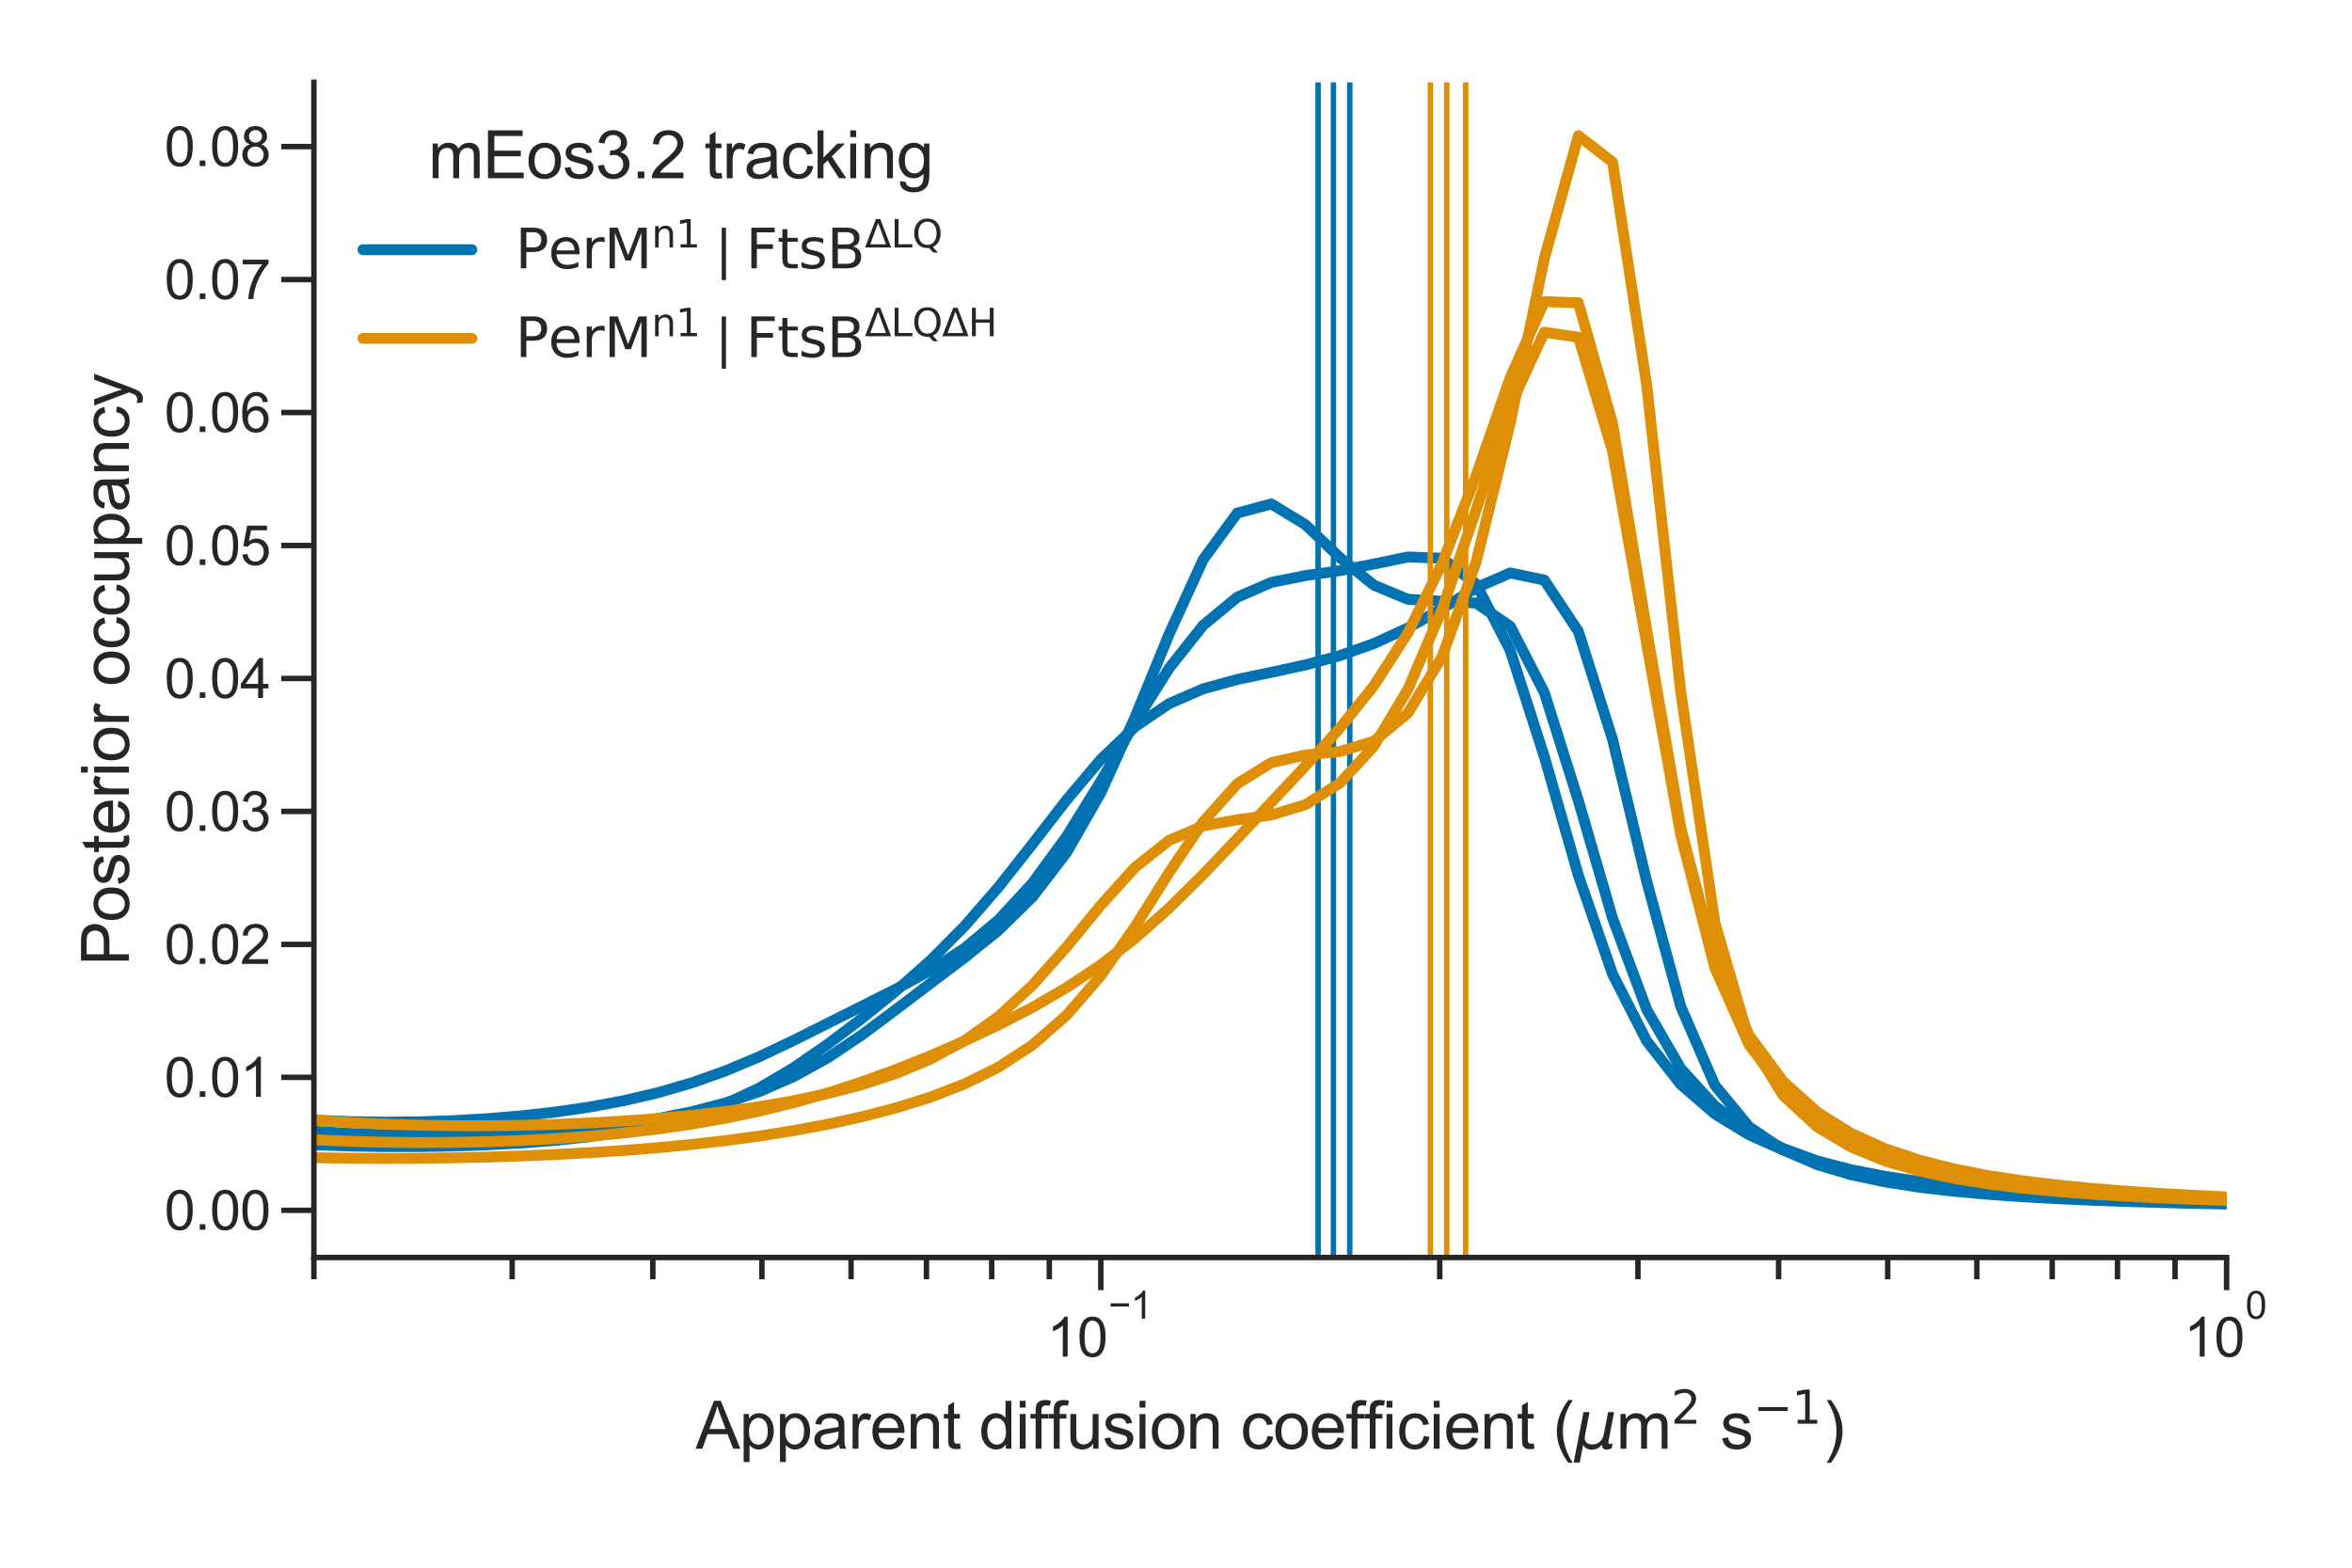 <?xml version="1.0" encoding="utf-8" standalone="no"?>
<!DOCTYPE svg PUBLIC "-//W3C//DTD SVG 1.1//EN"
  "http://www.w3.org/Graphics/SVG/1.1/DTD/svg11.dtd">
<svg xmlns:xlink="http://www.w3.org/1999/xlink" width="216pt" height="144pt" viewBox="0 0 216 144" xmlns="http://www.w3.org/2000/svg" version="1.1">
 <defs>
  <style type="text/css">*{stroke-linejoin: round; stroke-linecap: butt}</style>
 </defs>
 <g id="figure_1">
  <g id="patch_1">
   <path d="M 0 144 
L 216 144 
L 216 0 
L 0 0 
z
" style="fill: #ffffff"/>
  </g>
  <g id="axes_1">
   <g id="patch_2">
    <path d="M 28.83 115.507 
L 204.483 115.507 
L 204.483 7.56 
L 28.83 7.56 
z
" style="fill: #ffffff"/>
   </g>
   <g id="matplotlib.axis_1">
    <g id="xtick_1">
     <g id="line2d_1">
      <defs>
       <path id="m6237122777" d="M 0 0 
L 0 3 
" style="stroke: #262626; stroke-width: 0.5"/>
      </defs>
      <g>
       <use xlink:href="#m6237122777" x="101.095" y="115.507" style="fill: #262626; stroke: #262626; stroke-width: 0.5"/>
      </g>
     </g>
     <g id="text_1">
      <!-- $\mathdefault{10^{-1}}$ -->
      <g style="fill: #262626" transform="translate(96.145 124.664) scale(0.05 -0.05)">
       <defs>
        <path id="ArialMT-31" d="M 2384 0 
L 1822 0 
L 1822 3584 
Q 1619 3391 1289 3197 
Q 959 3003 697 2906 
L 697 3450 
Q 1169 3672 1522 3987 
Q 1875 4303 2022 4600 
L 2384 4600 
L 2384 0 
z
" transform="scale(0.016)"/>
        <path id="ArialMT-30" d="M 266 2259 
Q 266 3072 433 3567 
Q 600 4063 929 4331 
Q 1259 4600 1759 4600 
Q 2128 4600 2406 4451 
Q 2684 4303 2865 4023 
Q 3047 3744 3150 3342 
Q 3253 2941 3253 2259 
Q 3253 1453 3087 958 
Q 2922 463 2592 192 
Q 2263 -78 1759 -78 
Q 1097 -78 719 397 
Q 266 969 266 2259 
z
M 844 2259 
Q 844 1131 1108 757 
Q 1372 384 1759 384 
Q 2147 384 2411 759 
Q 2675 1134 2675 2259 
Q 2675 3391 2411 3762 
Q 2147 4134 1753 4134 
Q 1366 4134 1134 3806 
Q 844 3388 844 2259 
z
" transform="scale(0.016)"/>
        <path id="ArialMT-2212" d="M 3381 1997 
L 356 1997 
L 356 2522 
L 3381 2522 
L 3381 1997 
z
" transform="scale(0.016)"/>
       </defs>
       <use xlink:href="#ArialMT-31" transform="translate(0 0.994)"/>
       <use xlink:href="#ArialMT-30" transform="translate(55.615 0.994)"/>
       <use xlink:href="#ArialMT-2212" transform="translate(112.973 70.688) scale(0.7)"/>
       <use xlink:href="#ArialMT-31" transform="translate(153.852 70.688) scale(0.7)"/>
      </g>
     </g>
    </g>
    <g id="xtick_2">
     <g id="line2d_2">
      <g>
       <use xlink:href="#m6237122777" x="204.483" y="115.507" style="fill: #262626; stroke: #262626; stroke-width: 0.5"/>
      </g>
     </g>
     <g id="text_2">
      <!-- $\mathdefault{10^{0}}$ -->
      <g style="fill: #262626" transform="translate(200.558 124.664) scale(0.05 -0.05)">
       <use xlink:href="#ArialMT-31" transform="translate(0 0.994)"/>
       <use xlink:href="#ArialMT-30" transform="translate(55.615 0.994)"/>
       <use xlink:href="#ArialMT-30" transform="translate(112.973 70.688) scale(0.7)"/>
      </g>
     </g>
    </g>
    <g id="xtick_3">
     <g id="line2d_3">
      <defs>
       <path id="mb6b0757656" d="M 0 0 
L 0 2 
" style="stroke: #262626; stroke-width: 0.5"/>
      </defs>
      <g>
       <use xlink:href="#mb6b0757656" x="28.83" y="115.507" style="fill: #262626; stroke: #262626; stroke-width: 0.5"/>
      </g>
     </g>
    </g>
    <g id="xtick_4">
     <g id="line2d_4">
      <g>
       <use xlink:href="#mb6b0757656" x="47.036" y="115.507" style="fill: #262626; stroke: #262626; stroke-width: 0.5"/>
      </g>
     </g>
    </g>
    <g id="xtick_5">
     <g id="line2d_5">
      <g>
       <use xlink:href="#mb6b0757656" x="59.953" y="115.507" style="fill: #262626; stroke: #262626; stroke-width: 0.5"/>
      </g>
     </g>
    </g>
    <g id="xtick_6">
     <g id="line2d_6">
      <g>
       <use xlink:href="#mb6b0757656" x="69.972" y="115.507" style="fill: #262626; stroke: #262626; stroke-width: 0.5"/>
      </g>
     </g>
    </g>
    <g id="xtick_7">
     <g id="line2d_7">
      <g>
       <use xlink:href="#mb6b0757656" x="78.159" y="115.507" style="fill: #262626; stroke: #262626; stroke-width: 0.5"/>
      </g>
     </g>
    </g>
    <g id="xtick_8">
     <g id="line2d_8">
      <g>
       <use xlink:href="#mb6b0757656" x="85.08" y="115.507" style="fill: #262626; stroke: #262626; stroke-width: 0.5"/>
      </g>
     </g>
    </g>
    <g id="xtick_9">
     <g id="line2d_9">
      <g>
       <use xlink:href="#mb6b0757656" x="91.076" y="115.507" style="fill: #262626; stroke: #262626; stroke-width: 0.5"/>
      </g>
     </g>
    </g>
    <g id="xtick_10">
     <g id="line2d_10">
      <g>
       <use xlink:href="#mb6b0757656" x="96.364" y="115.507" style="fill: #262626; stroke: #262626; stroke-width: 0.5"/>
      </g>
     </g>
    </g>
    <g id="xtick_11">
     <g id="line2d_11">
      <g>
       <use xlink:href="#mb6b0757656" x="132.218" y="115.507" style="fill: #262626; stroke: #262626; stroke-width: 0.5"/>
      </g>
     </g>
    </g>
    <g id="xtick_12">
     <g id="line2d_12">
      <g>
       <use xlink:href="#mb6b0757656" x="150.424" y="115.507" style="fill: #262626; stroke: #262626; stroke-width: 0.5"/>
      </g>
     </g>
    </g>
    <g id="xtick_13">
     <g id="line2d_13">
      <g>
       <use xlink:href="#mb6b0757656" x="163.341" y="115.507" style="fill: #262626; stroke: #262626; stroke-width: 0.5"/>
      </g>
     </g>
    </g>
    <g id="xtick_14">
     <g id="line2d_14">
      <g>
       <use xlink:href="#mb6b0757656" x="173.36" y="115.507" style="fill: #262626; stroke: #262626; stroke-width: 0.5"/>
      </g>
     </g>
    </g>
    <g id="xtick_15">
     <g id="line2d_15">
      <g>
       <use xlink:href="#mb6b0757656" x="181.547" y="115.507" style="fill: #262626; stroke: #262626; stroke-width: 0.5"/>
      </g>
     </g>
    </g>
    <g id="xtick_16">
     <g id="line2d_16">
      <g>
       <use xlink:href="#mb6b0757656" x="188.468" y="115.507" style="fill: #262626; stroke: #262626; stroke-width: 0.5"/>
      </g>
     </g>
    </g>
    <g id="xtick_17">
     <g id="line2d_17">
      <g>
       <use xlink:href="#mb6b0757656" x="194.464" y="115.507" style="fill: #262626; stroke: #262626; stroke-width: 0.5"/>
      </g>
     </g>
    </g>
    <g id="xtick_18">
     <g id="line2d_18">
      <g>
       <use xlink:href="#mb6b0757656" x="199.752" y="115.507" style="fill: #262626; stroke: #262626; stroke-width: 0.5"/>
      </g>
     </g>
    </g>
    <g id="text_3">
     <!-- Apparent diffusion coefficient ($\mu$m$^{2}$ s$^{-1}$) -->
     <g style="fill: #262626" transform="translate(63.887 133.117) scale(0.06 -0.06)">
      <defs>
       <path id="ArialMT-41" d="M -9 0 
L 1750 4581 
L 2403 4581 
L 4278 0 
L 3588 0 
L 3053 1388 
L 1138 1388 
L 634 0 
L -9 0 
z
M 1313 1881 
L 2866 1881 
L 2388 3150 
Q 2169 3728 2063 4100 
Q 1975 3659 1816 3225 
L 1313 1881 
z
" transform="scale(0.016)"/>
       <path id="ArialMT-70" d="M 422 -1272 
L 422 3319 
L 934 3319 
L 934 2888 
Q 1116 3141 1344 3267 
Q 1572 3394 1897 3394 
Q 2322 3394 2647 3175 
Q 2972 2956 3137 2557 
Q 3303 2159 3303 1684 
Q 3303 1175 3120 767 
Q 2938 359 2589 142 
Q 2241 -75 1856 -75 
Q 1575 -75 1351 44 
Q 1128 163 984 344 
L 984 -1272 
L 422 -1272 
z
M 931 1641 
Q 931 1000 1190 694 
Q 1450 388 1819 388 
Q 2194 388 2461 705 
Q 2728 1022 2728 1688 
Q 2728 2322 2467 2637 
Q 2206 2953 1844 2953 
Q 1484 2953 1207 2617 
Q 931 2281 931 1641 
z
" transform="scale(0.016)"/>
       <path id="ArialMT-61" d="M 2588 409 
Q 2275 144 1986 34 
Q 1697 -75 1366 -75 
Q 819 -75 525 192 
Q 231 459 231 875 
Q 231 1119 342 1320 
Q 453 1522 633 1644 
Q 813 1766 1038 1828 
Q 1203 1872 1538 1913 
Q 2219 1994 2541 2106 
Q 2544 2222 2544 2253 
Q 2544 2597 2384 2738 
Q 2169 2928 1744 2928 
Q 1347 2928 1158 2789 
Q 969 2650 878 2297 
L 328 2372 
Q 403 2725 575 2942 
Q 747 3159 1072 3276 
Q 1397 3394 1825 3394 
Q 2250 3394 2515 3294 
Q 2781 3194 2906 3042 
Q 3031 2891 3081 2659 
Q 3109 2516 3109 2141 
L 3109 1391 
Q 3109 606 3145 398 
Q 3181 191 3288 0 
L 2700 0 
Q 2613 175 2588 409 
z
M 2541 1666 
Q 2234 1541 1622 1453 
Q 1275 1403 1131 1340 
Q 988 1278 909 1158 
Q 831 1038 831 891 
Q 831 666 1001 516 
Q 1172 366 1500 366 
Q 1825 366 2078 508 
Q 2331 650 2450 897 
Q 2541 1088 2541 1459 
L 2541 1666 
z
" transform="scale(0.016)"/>
       <path id="ArialMT-72" d="M 416 0 
L 416 3319 
L 922 3319 
L 922 2816 
Q 1116 3169 1280 3281 
Q 1444 3394 1641 3394 
Q 1925 3394 2219 3213 
L 2025 2691 
Q 1819 2813 1613 2813 
Q 1428 2813 1281 2702 
Q 1134 2591 1072 2394 
Q 978 2094 978 1738 
L 978 0 
L 416 0 
z
" transform="scale(0.016)"/>
       <path id="ArialMT-65" d="M 2694 1069 
L 3275 997 
Q 3138 488 2766 206 
Q 2394 -75 1816 -75 
Q 1088 -75 661 373 
Q 234 822 234 1631 
Q 234 2469 665 2931 
Q 1097 3394 1784 3394 
Q 2450 3394 2872 2941 
Q 3294 2488 3294 1666 
Q 3294 1616 3291 1516 
L 816 1516 
Q 847 969 1125 678 
Q 1403 388 1819 388 
Q 2128 388 2347 550 
Q 2566 713 2694 1069 
z
M 847 1978 
L 2700 1978 
Q 2663 2397 2488 2606 
Q 2219 2931 1791 2931 
Q 1403 2931 1139 2672 
Q 875 2413 847 1978 
z
" transform="scale(0.016)"/>
       <path id="ArialMT-6e" d="M 422 0 
L 422 3319 
L 928 3319 
L 928 2847 
Q 1294 3394 1984 3394 
Q 2284 3394 2536 3286 
Q 2788 3178 2913 3003 
Q 3038 2828 3088 2588 
Q 3119 2431 3119 2041 
L 3119 0 
L 2556 0 
L 2556 2019 
Q 2556 2363 2490 2533 
Q 2425 2703 2258 2804 
Q 2091 2906 1866 2906 
Q 1506 2906 1245 2678 
Q 984 2450 984 1813 
L 984 0 
L 422 0 
z
" transform="scale(0.016)"/>
       <path id="ArialMT-74" d="M 1650 503 
L 1731 6 
Q 1494 -44 1306 -44 
Q 1000 -44 831 53 
Q 663 150 594 308 
Q 525 466 525 972 
L 525 2881 
L 113 2881 
L 113 3319 
L 525 3319 
L 525 4141 
L 1084 4478 
L 1084 3319 
L 1650 3319 
L 1650 2881 
L 1084 2881 
L 1084 941 
Q 1084 700 1114 631 
Q 1144 563 1211 522 
Q 1278 481 1403 481 
Q 1497 481 1650 503 
z
" transform="scale(0.016)"/>
       <path id="ArialMT-20" transform="scale(0.016)"/>
       <path id="ArialMT-64" d="M 2575 0 
L 2575 419 
Q 2259 -75 1647 -75 
Q 1250 -75 917 144 
Q 584 363 401 755 
Q 219 1147 219 1656 
Q 219 2153 384 2558 
Q 550 2963 881 3178 
Q 1213 3394 1622 3394 
Q 1922 3394 2156 3267 
Q 2391 3141 2538 2938 
L 2538 4581 
L 3097 4581 
L 3097 0 
L 2575 0 
z
M 797 1656 
Q 797 1019 1065 703 
Q 1334 388 1700 388 
Q 2069 388 2326 689 
Q 2584 991 2584 1609 
Q 2584 2291 2321 2609 
Q 2059 2928 1675 2928 
Q 1300 2928 1048 2622 
Q 797 2316 797 1656 
z
" transform="scale(0.016)"/>
       <path id="ArialMT-69" d="M 425 3934 
L 425 4581 
L 988 4581 
L 988 3934 
L 425 3934 
z
M 425 0 
L 425 3319 
L 988 3319 
L 988 0 
L 425 0 
z
" transform="scale(0.016)"/>
       <path id="ArialMT-66" d="M 556 0 
L 556 2881 
L 59 2881 
L 59 3319 
L 556 3319 
L 556 3672 
Q 556 4006 616 4169 
Q 697 4388 901 4523 
Q 1106 4659 1475 4659 
Q 1713 4659 2000 4603 
L 1916 4113 
Q 1741 4144 1584 4144 
Q 1328 4144 1222 4034 
Q 1116 3925 1116 3625 
L 1116 3319 
L 1763 3319 
L 1763 2881 
L 1116 2881 
L 1116 0 
L 556 0 
z
" transform="scale(0.016)"/>
       <path id="ArialMT-75" d="M 2597 0 
L 2597 488 
Q 2209 -75 1544 -75 
Q 1250 -75 995 37 
Q 741 150 617 320 
Q 494 491 444 738 
Q 409 903 409 1263 
L 409 3319 
L 972 3319 
L 972 1478 
Q 972 1038 1006 884 
Q 1059 663 1231 536 
Q 1403 409 1656 409 
Q 1909 409 2131 539 
Q 2353 669 2445 892 
Q 2538 1116 2538 1541 
L 2538 3319 
L 3100 3319 
L 3100 0 
L 2597 0 
z
" transform="scale(0.016)"/>
       <path id="ArialMT-73" d="M 197 991 
L 753 1078 
Q 800 744 1014 566 
Q 1228 388 1613 388 
Q 2000 388 2187 545 
Q 2375 703 2375 916 
Q 2375 1106 2209 1216 
Q 2094 1291 1634 1406 
Q 1016 1563 777 1677 
Q 538 1791 414 1992 
Q 291 2194 291 2438 
Q 291 2659 392 2848 
Q 494 3038 669 3163 
Q 800 3259 1026 3326 
Q 1253 3394 1513 3394 
Q 1903 3394 2198 3281 
Q 2494 3169 2634 2976 
Q 2775 2784 2828 2463 
L 2278 2388 
Q 2241 2644 2061 2787 
Q 1881 2931 1553 2931 
Q 1166 2931 1000 2803 
Q 834 2675 834 2503 
Q 834 2394 903 2306 
Q 972 2216 1119 2156 
Q 1203 2125 1616 2013 
Q 2213 1853 2448 1751 
Q 2684 1650 2818 1456 
Q 2953 1263 2953 975 
Q 2953 694 2789 445 
Q 2625 197 2315 61 
Q 2006 -75 1616 -75 
Q 969 -75 630 194 
Q 291 463 197 991 
z
" transform="scale(0.016)"/>
       <path id="ArialMT-6f" d="M 213 1659 
Q 213 2581 725 3025 
Q 1153 3394 1769 3394 
Q 2453 3394 2887 2945 
Q 3322 2497 3322 1706 
Q 3322 1066 3130 698 
Q 2938 331 2570 128 
Q 2203 -75 1769 -75 
Q 1072 -75 642 372 
Q 213 819 213 1659 
z
M 791 1659 
Q 791 1022 1069 705 
Q 1347 388 1769 388 
Q 2188 388 2466 706 
Q 2744 1025 2744 1678 
Q 2744 2294 2464 2611 
Q 2184 2928 1769 2928 
Q 1347 2928 1069 2612 
Q 791 2297 791 1659 
z
" transform="scale(0.016)"/>
       <path id="ArialMT-63" d="M 2588 1216 
L 3141 1144 
Q 3050 572 2676 248 
Q 2303 -75 1759 -75 
Q 1078 -75 664 370 
Q 250 816 250 1647 
Q 250 2184 428 2587 
Q 606 2991 970 3192 
Q 1334 3394 1763 3394 
Q 2303 3394 2647 3120 
Q 2991 2847 3088 2344 
L 2541 2259 
Q 2463 2594 2264 2762 
Q 2066 2931 1784 2931 
Q 1359 2931 1093 2626 
Q 828 2322 828 1663 
Q 828 994 1084 691 
Q 1341 388 1753 388 
Q 2084 388 2306 591 
Q 2528 794 2588 1216 
z
" transform="scale(0.016)"/>
       <path id="ArialMT-28" d="M 1497 -1347 
Q 1031 -759 709 28 
Q 388 816 388 1659 
Q 388 2403 628 3084 
Q 909 3875 1497 4659 
L 1900 4659 
Q 1522 4009 1400 3731 
Q 1209 3300 1100 2831 
Q 966 2247 966 1656 
Q 966 153 1900 -1347 
L 1497 -1347 
z
" transform="scale(0.016)"/>
       <path id="DejaVuSans-Oblique-3bc" d="M -84 -1331 
L 856 3500 
L 1434 3500 
L 1009 1322 
Q 997 1256 987 1175 
Q 978 1094 978 1013 
Q 978 722 1161 565 
Q 1344 409 1684 409 
Q 2147 409 2431 671 
Q 2716 934 2816 1459 
L 3213 3500 
L 3788 3500 
L 3266 809 
Q 3253 750 3248 706 
Q 3244 663 3244 628 
Q 3244 531 3283 486 
Q 3322 441 3406 441 
Q 3438 441 3492 456 
Q 3547 472 3647 513 
L 3559 50 
Q 3422 -19 3297 -55 
Q 3172 -91 3053 -91 
Q 2847 -91 2730 40 
Q 2613 172 2613 403 
Q 2438 153 2195 31 
Q 1953 -91 1625 -91 
Q 1334 -91 1117 43 
Q 900 178 831 397 
L 494 -1331 
L -84 -1331 
z
" transform="scale(0.016)"/>
       <path id="ArialMT-6d" d="M 422 0 
L 422 3319 
L 925 3319 
L 925 2853 
Q 1081 3097 1340 3245 
Q 1600 3394 1931 3394 
Q 2300 3394 2536 3241 
Q 2772 3088 2869 2813 
Q 3263 3394 3894 3394 
Q 4388 3394 4653 3120 
Q 4919 2847 4919 2278 
L 4919 0 
L 4359 0 
L 4359 2091 
Q 4359 2428 4304 2576 
Q 4250 2725 4106 2815 
Q 3963 2906 3769 2906 
Q 3419 2906 3187 2673 
Q 2956 2441 2956 1928 
L 2956 0 
L 2394 0 
L 2394 2156 
Q 2394 2531 2256 2718 
Q 2119 2906 1806 2906 
Q 1569 2906 1367 2781 
Q 1166 2656 1075 2415 
Q 984 2175 984 1722 
L 984 0 
L 422 0 
z
" transform="scale(0.016)"/>
       <path id="DejaVuSans-32" d="M 1228 531 
L 3431 531 
L 3431 0 
L 469 0 
L 469 531 
Q 828 903 1448 1529 
Q 2069 2156 2228 2338 
Q 2531 2678 2651 2914 
Q 2772 3150 2772 3378 
Q 2772 3750 2511 3984 
Q 2250 4219 1831 4219 
Q 1534 4219 1204 4116 
Q 875 4013 500 3803 
L 500 4441 
Q 881 4594 1212 4672 
Q 1544 4750 1819 4750 
Q 2544 4750 2975 4387 
Q 3406 4025 3406 3419 
Q 3406 3131 3298 2873 
Q 3191 2616 2906 2266 
Q 2828 2175 2409 1742 
Q 1991 1309 1228 531 
z
" transform="scale(0.016)"/>
       <path id="DejaVuSans-2212" d="M 678 2272 
L 4684 2272 
L 4684 1741 
L 678 1741 
L 678 2272 
z
" transform="scale(0.016)"/>
       <path id="DejaVuSans-31" d="M 794 531 
L 1825 531 
L 1825 4091 
L 703 3866 
L 703 4441 
L 1819 4666 
L 2450 4666 
L 2450 531 
L 3481 531 
L 3481 0 
L 794 0 
L 794 531 
z
" transform="scale(0.016)"/>
       <path id="ArialMT-29" d="M 791 -1347 
L 388 -1347 
Q 1322 153 1322 1656 
Q 1322 2244 1188 2822 
Q 1081 3291 891 3722 
Q 769 4003 388 4659 
L 791 4659 
Q 1378 3875 1659 3084 
Q 1900 2403 1900 1659 
Q 1900 816 1576 28 
Q 1253 -759 791 -1347 
z
" transform="scale(0.016)"/>
      </defs>
      <use xlink:href="#ArialMT-41" transform="translate(0 0.766)"/>
      <use xlink:href="#ArialMT-70" transform="translate(66.699 0.766)"/>
      <use xlink:href="#ArialMT-70" transform="translate(122.314 0.766)"/>
      <use xlink:href="#ArialMT-61" transform="translate(177.93 0.766)"/>
      <use xlink:href="#ArialMT-72" transform="translate(233.545 0.766)"/>
      <use xlink:href="#ArialMT-65" transform="translate(266.846 0.766)"/>
      <use xlink:href="#ArialMT-6e" transform="translate(322.461 0.766)"/>
      <use xlink:href="#ArialMT-74" transform="translate(378.076 0.766)"/>
      <use xlink:href="#ArialMT-20" transform="translate(405.859 0.766)"/>
      <use xlink:href="#ArialMT-64" transform="translate(433.643 0.766)"/>
      <use xlink:href="#ArialMT-69" transform="translate(489.258 0.766)"/>
      <use xlink:href="#ArialMT-66" transform="translate(511.475 0.766)"/>
      <use xlink:href="#ArialMT-66" transform="translate(539.258 0.766)"/>
      <use xlink:href="#ArialMT-75" transform="translate(567.041 0.766)"/>
      <use xlink:href="#ArialMT-73" transform="translate(622.656 0.766)"/>
      <use xlink:href="#ArialMT-69" transform="translate(672.656 0.766)"/>
      <use xlink:href="#ArialMT-6f" transform="translate(694.873 0.766)"/>
      <use xlink:href="#ArialMT-6e" transform="translate(750.488 0.766)"/>
      <use xlink:href="#ArialMT-20" transform="translate(806.104 0.766)"/>
      <use xlink:href="#ArialMT-63" transform="translate(833.887 0.766)"/>
      <use xlink:href="#ArialMT-6f" transform="translate(883.887 0.766)"/>
      <use xlink:href="#ArialMT-65" transform="translate(939.502 0.766)"/>
      <use xlink:href="#ArialMT-66" transform="translate(995.117 0.766)"/>
      <use xlink:href="#ArialMT-66" transform="translate(1022.9 0.766)"/>
      <use xlink:href="#ArialMT-69" transform="translate(1050.684 0.766)"/>
      <use xlink:href="#ArialMT-63" transform="translate(1072.9 0.766)"/>
      <use xlink:href="#ArialMT-69" transform="translate(1122.9 0.766)"/>
      <use xlink:href="#ArialMT-65" transform="translate(1145.117 0.766)"/>
      <use xlink:href="#ArialMT-6e" transform="translate(1200.732 0.766)"/>
      <use xlink:href="#ArialMT-74" transform="translate(1256.348 0.766)"/>
      <use xlink:href="#ArialMT-20" transform="translate(1284.131 0.766)"/>
      <use xlink:href="#ArialMT-28" transform="translate(1311.914 0.766)"/>
      <use xlink:href="#DejaVuSans-Oblique-3bc" transform="translate(1345.215 0.766)"/>
      <use xlink:href="#ArialMT-6d" transform="translate(1408.838 0.766)"/>
      <use xlink:href="#DejaVuSans-32" transform="translate(1493.096 39.047) scale(0.7)"/>
      <use xlink:href="#ArialMT-20" transform="translate(1540.366 0.766)"/>
      <use xlink:href="#ArialMT-73" transform="translate(1568.149 0.766)"/>
      <use xlink:href="#DejaVuSans-2212" transform="translate(1619.106 39.047) scale(0.7)"/>
      <use xlink:href="#DejaVuSans-31" transform="translate(1677.759 39.047) scale(0.7)"/>
      <use xlink:href="#ArialMT-29" transform="translate(1725.029 0.766)"/>
     </g>
    </g>
   </g>
   <g id="matplotlib.axis_2">
    <g id="ytick_1">
     <g id="line2d_19">
      <defs>
       <path id="m779d270673" d="M 0 0 
L -3 0 
" style="stroke: #262626; stroke-width: 0.5"/>
      </defs>
      <g>
       <use xlink:href="#m779d270673" x="28.83" y="111.174" style="fill: #262626; stroke: #262626; stroke-width: 0.5"/>
      </g>
     </g>
     <g id="text_4">
      <!-- 0.00 -->
      <g style="fill: #262626" transform="translate(15.1 112.963) scale(0.05 -0.05)">
       <defs>
        <path id="ArialMT-2e" d="M 581 0 
L 581 641 
L 1222 641 
L 1222 0 
L 581 0 
z
" transform="scale(0.016)"/>
       </defs>
       <use xlink:href="#ArialMT-30"/>
       <use xlink:href="#ArialMT-2e" x="55.615"/>
       <use xlink:href="#ArialMT-30" x="83.398"/>
       <use xlink:href="#ArialMT-30" x="139.014"/>
      </g>
     </g>
    </g>
    <g id="ytick_2">
     <g id="line2d_20">
      <g>
       <use xlink:href="#m779d270673" x="28.83" y="98.96" style="fill: #262626; stroke: #262626; stroke-width: 0.5"/>
      </g>
     </g>
     <g id="text_5">
      <!-- 0.01 -->
      <g style="fill: #262626" transform="translate(15.1 100.75) scale(0.05 -0.05)">
       <use xlink:href="#ArialMT-30"/>
       <use xlink:href="#ArialMT-2e" x="55.615"/>
       <use xlink:href="#ArialMT-30" x="83.398"/>
       <use xlink:href="#ArialMT-31" x="139.014"/>
      </g>
     </g>
    </g>
    <g id="ytick_3">
     <g id="line2d_21">
      <g>
       <use xlink:href="#m779d270673" x="28.83" y="86.747" style="fill: #262626; stroke: #262626; stroke-width: 0.5"/>
      </g>
     </g>
     <g id="text_6">
      <!-- 0.02 -->
      <g style="fill: #262626" transform="translate(15.1 88.536) scale(0.05 -0.05)">
       <defs>
        <path id="ArialMT-32" d="M 3222 541 
L 3222 0 
L 194 0 
Q 188 203 259 391 
Q 375 700 629 1000 
Q 884 1300 1366 1694 
Q 2113 2306 2375 2664 
Q 2638 3022 2638 3341 
Q 2638 3675 2398 3904 
Q 2159 4134 1775 4134 
Q 1369 4134 1125 3890 
Q 881 3647 878 3216 
L 300 3275 
Q 359 3922 746 4261 
Q 1134 4600 1788 4600 
Q 2447 4600 2831 4234 
Q 3216 3869 3216 3328 
Q 3216 3053 3103 2787 
Q 2991 2522 2730 2228 
Q 2469 1934 1863 1422 
Q 1356 997 1212 845 
Q 1069 694 975 541 
L 3222 541 
z
" transform="scale(0.016)"/>
       </defs>
       <use xlink:href="#ArialMT-30"/>
       <use xlink:href="#ArialMT-2e" x="55.615"/>
       <use xlink:href="#ArialMT-30" x="83.398"/>
       <use xlink:href="#ArialMT-32" x="139.014"/>
      </g>
     </g>
    </g>
    <g id="ytick_4">
     <g id="line2d_22">
      <g>
       <use xlink:href="#m779d270673" x="28.83" y="74.534" style="fill: #262626; stroke: #262626; stroke-width: 0.5"/>
      </g>
     </g>
     <g id="text_7">
      <!-- 0.03 -->
      <g style="fill: #262626" transform="translate(15.1 76.323) scale(0.05 -0.05)">
       <defs>
        <path id="ArialMT-33" d="M 269 1209 
L 831 1284 
Q 928 806 1161 595 
Q 1394 384 1728 384 
Q 2125 384 2398 659 
Q 2672 934 2672 1341 
Q 2672 1728 2419 1979 
Q 2166 2231 1775 2231 
Q 1616 2231 1378 2169 
L 1441 2663 
Q 1497 2656 1531 2656 
Q 1891 2656 2178 2843 
Q 2466 3031 2466 3422 
Q 2466 3731 2256 3934 
Q 2047 4138 1716 4138 
Q 1388 4138 1169 3931 
Q 950 3725 888 3313 
L 325 3413 
Q 428 3978 793 4289 
Q 1159 4600 1703 4600 
Q 2078 4600 2393 4439 
Q 2709 4278 2876 4000 
Q 3044 3722 3044 3409 
Q 3044 3113 2884 2869 
Q 2725 2625 2413 2481 
Q 2819 2388 3044 2092 
Q 3269 1797 3269 1353 
Q 3269 753 2831 336 
Q 2394 -81 1725 -81 
Q 1122 -81 723 278 
Q 325 638 269 1209 
z
" transform="scale(0.016)"/>
       </defs>
       <use xlink:href="#ArialMT-30"/>
       <use xlink:href="#ArialMT-2e" x="55.615"/>
       <use xlink:href="#ArialMT-30" x="83.398"/>
       <use xlink:href="#ArialMT-33" x="139.014"/>
      </g>
     </g>
    </g>
    <g id="ytick_5">
     <g id="line2d_23">
      <g>
       <use xlink:href="#m779d270673" x="28.83" y="62.32" style="fill: #262626; stroke: #262626; stroke-width: 0.5"/>
      </g>
     </g>
     <g id="text_8">
      <!-- 0.04 -->
      <g style="fill: #262626" transform="translate(15.1 64.11) scale(0.05 -0.05)">
       <defs>
        <path id="ArialMT-34" d="M 2069 0 
L 2069 1097 
L 81 1097 
L 81 1613 
L 2172 4581 
L 2631 4581 
L 2631 1613 
L 3250 1613 
L 3250 1097 
L 2631 1097 
L 2631 0 
L 2069 0 
z
M 2069 1613 
L 2069 3678 
L 634 1613 
L 2069 1613 
z
" transform="scale(0.016)"/>
       </defs>
       <use xlink:href="#ArialMT-30"/>
       <use xlink:href="#ArialMT-2e" x="55.615"/>
       <use xlink:href="#ArialMT-30" x="83.398"/>
       <use xlink:href="#ArialMT-34" x="139.014"/>
      </g>
     </g>
    </g>
    <g id="ytick_6">
     <g id="line2d_24">
      <g>
       <use xlink:href="#m779d270673" x="28.83" y="50.107" style="fill: #262626; stroke: #262626; stroke-width: 0.5"/>
      </g>
     </g>
     <g id="text_9">
      <!-- 0.05 -->
      <g style="fill: #262626" transform="translate(15.1 51.896) scale(0.05 -0.05)">
       <defs>
        <path id="ArialMT-35" d="M 266 1200 
L 856 1250 
Q 922 819 1161 601 
Q 1400 384 1738 384 
Q 2144 384 2425 690 
Q 2706 997 2706 1503 
Q 2706 1984 2436 2262 
Q 2166 2541 1728 2541 
Q 1456 2541 1237 2417 
Q 1019 2294 894 2097 
L 366 2166 
L 809 4519 
L 3088 4519 
L 3088 3981 
L 1259 3981 
L 1013 2750 
Q 1425 3038 1878 3038 
Q 2478 3038 2890 2622 
Q 3303 2206 3303 1553 
Q 3303 931 2941 478 
Q 2500 -78 1738 -78 
Q 1113 -78 717 272 
Q 322 622 266 1200 
z
" transform="scale(0.016)"/>
       </defs>
       <use xlink:href="#ArialMT-30"/>
       <use xlink:href="#ArialMT-2e" x="55.615"/>
       <use xlink:href="#ArialMT-30" x="83.398"/>
       <use xlink:href="#ArialMT-35" x="139.014"/>
      </g>
     </g>
    </g>
    <g id="ytick_7">
     <g id="line2d_25">
      <g>
       <use xlink:href="#m779d270673" x="28.83" y="37.893" style="fill: #262626; stroke: #262626; stroke-width: 0.5"/>
      </g>
     </g>
     <g id="text_10">
      <!-- 0.06 -->
      <g style="fill: #262626" transform="translate(15.1 39.683) scale(0.05 -0.05)">
       <defs>
        <path id="ArialMT-36" d="M 3184 3459 
L 2625 3416 
Q 2550 3747 2413 3897 
Q 2184 4138 1850 4138 
Q 1581 4138 1378 3988 
Q 1113 3794 959 3422 
Q 806 3050 800 2363 
Q 1003 2672 1297 2822 
Q 1591 2972 1913 2972 
Q 2475 2972 2870 2558 
Q 3266 2144 3266 1488 
Q 3266 1056 3080 686 
Q 2894 316 2569 119 
Q 2244 -78 1831 -78 
Q 1128 -78 684 439 
Q 241 956 241 2144 
Q 241 3472 731 4075 
Q 1159 4600 1884 4600 
Q 2425 4600 2770 4297 
Q 3116 3994 3184 3459 
z
M 888 1484 
Q 888 1194 1011 928 
Q 1134 663 1356 523 
Q 1578 384 1822 384 
Q 2178 384 2434 671 
Q 2691 959 2691 1453 
Q 2691 1928 2437 2201 
Q 2184 2475 1800 2475 
Q 1419 2475 1153 2201 
Q 888 1928 888 1484 
z
" transform="scale(0.016)"/>
       </defs>
       <use xlink:href="#ArialMT-30"/>
       <use xlink:href="#ArialMT-2e" x="55.615"/>
       <use xlink:href="#ArialMT-30" x="83.398"/>
       <use xlink:href="#ArialMT-36" x="139.014"/>
      </g>
     </g>
    </g>
    <g id="ytick_8">
     <g id="line2d_26">
      <g>
       <use xlink:href="#m779d270673" x="28.83" y="25.68" style="fill: #262626; stroke: #262626; stroke-width: 0.5"/>
      </g>
     </g>
     <g id="text_11">
      <!-- 0.07 -->
      <g style="fill: #262626" transform="translate(15.1 27.469) scale(0.05 -0.05)">
       <defs>
        <path id="ArialMT-37" d="M 303 3981 
L 303 4522 
L 3269 4522 
L 3269 4084 
Q 2831 3619 2401 2847 
Q 1972 2075 1738 1259 
Q 1569 684 1522 0 
L 944 0 
Q 953 541 1156 1306 
Q 1359 2072 1739 2783 
Q 2119 3494 2547 3981 
L 303 3981 
z
" transform="scale(0.016)"/>
       </defs>
       <use xlink:href="#ArialMT-30"/>
       <use xlink:href="#ArialMT-2e" x="55.615"/>
       <use xlink:href="#ArialMT-30" x="83.398"/>
       <use xlink:href="#ArialMT-37" x="139.014"/>
      </g>
     </g>
    </g>
    <g id="ytick_9">
     <g id="line2d_27">
      <g>
       <use xlink:href="#m779d270673" x="28.83" y="13.466" style="fill: #262626; stroke: #262626; stroke-width: 0.5"/>
      </g>
     </g>
     <g id="text_12">
      <!-- 0.08 -->
      <g style="fill: #262626" transform="translate(15.1 15.256) scale(0.05 -0.05)">
       <defs>
        <path id="ArialMT-38" d="M 1131 2484 
Q 781 2613 612 2850 
Q 444 3088 444 3419 
Q 444 3919 803 4259 
Q 1163 4600 1759 4600 
Q 2359 4600 2725 4251 
Q 3091 3903 3091 3403 
Q 3091 3084 2923 2848 
Q 2756 2613 2416 2484 
Q 2838 2347 3058 2040 
Q 3278 1734 3278 1309 
Q 3278 722 2862 322 
Q 2447 -78 1769 -78 
Q 1091 -78 675 323 
Q 259 725 259 1325 
Q 259 1772 486 2073 
Q 713 2375 1131 2484 
z
M 1019 3438 
Q 1019 3113 1228 2906 
Q 1438 2700 1772 2700 
Q 2097 2700 2305 2904 
Q 2513 3109 2513 3406 
Q 2513 3716 2298 3927 
Q 2084 4138 1766 4138 
Q 1444 4138 1231 3931 
Q 1019 3725 1019 3438 
z
M 838 1322 
Q 838 1081 952 856 
Q 1066 631 1291 507 
Q 1516 384 1775 384 
Q 2178 384 2440 643 
Q 2703 903 2703 1303 
Q 2703 1709 2433 1975 
Q 2163 2241 1756 2241 
Q 1359 2241 1098 1978 
Q 838 1716 838 1322 
z
" transform="scale(0.016)"/>
       </defs>
       <use xlink:href="#ArialMT-30"/>
       <use xlink:href="#ArialMT-2e" x="55.615"/>
       <use xlink:href="#ArialMT-30" x="83.398"/>
       <use xlink:href="#ArialMT-38" x="139.014"/>
      </g>
     </g>
    </g>
    <g id="text_13">
     <!-- Posterior occupancy -->
     <g style="fill: #262626" transform="translate(11.837 88.712) rotate(-90) scale(0.06 -0.06)">
      <defs>
       <path id="ArialMT-50" d="M 494 0 
L 494 4581 
L 2222 4581 
Q 2678 4581 2919 4538 
Q 3256 4481 3484 4323 
Q 3713 4166 3852 3881 
Q 3991 3597 3991 3256 
Q 3991 2672 3619 2267 
Q 3247 1863 2275 1863 
L 1100 1863 
L 1100 0 
L 494 0 
z
M 1100 2403 
L 2284 2403 
Q 2872 2403 3119 2622 
Q 3366 2841 3366 3238 
Q 3366 3525 3220 3729 
Q 3075 3934 2838 4000 
Q 2684 4041 2272 4041 
L 1100 4041 
L 1100 2403 
z
" transform="scale(0.016)"/>
       <path id="ArialMT-79" d="M 397 -1278 
L 334 -750 
Q 519 -800 656 -800 
Q 844 -800 956 -737 
Q 1069 -675 1141 -563 
Q 1194 -478 1313 -144 
Q 1328 -97 1363 -6 
L 103 3319 
L 709 3319 
L 1400 1397 
Q 1534 1031 1641 628 
Q 1738 1016 1872 1384 
L 2581 3319 
L 3144 3319 
L 1881 -56 
Q 1678 -603 1566 -809 
Q 1416 -1088 1222 -1217 
Q 1028 -1347 759 -1347 
Q 597 -1347 397 -1278 
z
" transform="scale(0.016)"/>
      </defs>
      <use xlink:href="#ArialMT-50"/>
      <use xlink:href="#ArialMT-6f" x="66.699"/>
      <use xlink:href="#ArialMT-73" x="122.314"/>
      <use xlink:href="#ArialMT-74" x="172.314"/>
      <use xlink:href="#ArialMT-65" x="200.098"/>
      <use xlink:href="#ArialMT-72" x="255.713"/>
      <use xlink:href="#ArialMT-69" x="289.014"/>
      <use xlink:href="#ArialMT-6f" x="311.23"/>
      <use xlink:href="#ArialMT-72" x="366.846"/>
      <use xlink:href="#ArialMT-20" x="400.146"/>
      <use xlink:href="#ArialMT-6f" x="427.93"/>
      <use xlink:href="#ArialMT-63" x="483.545"/>
      <use xlink:href="#ArialMT-63" x="533.545"/>
      <use xlink:href="#ArialMT-75" x="583.545"/>
      <use xlink:href="#ArialMT-70" x="639.16"/>
      <use xlink:href="#ArialMT-61" x="694.775"/>
      <use xlink:href="#ArialMT-6e" x="750.391"/>
      <use xlink:href="#ArialMT-63" x="806.006"/>
      <use xlink:href="#ArialMT-79" x="856.006"/>
     </g>
    </g>
   </g>
   <g id="line2d_28">
    <path d="M 29.037 105.164 
L 32.17 105.269 
L 35.303 105.32 
L 38.436 105.32 
L 41.569 105.27 
L 44.702 105.163 
L 47.835 104.994 
L 50.968 104.75 
L 54.101 104.412 
L 57.234 103.955 
L 60.367 103.341 
L 63.499 102.513 
L 66.632 101.397 
L 69.765 99.921 
L 72.898 98.066 
L 76.031 95.903 
L 79.164 93.539 
L 82.297 91.011 
L 85.43 88.239 
L 88.563 85.09 
L 91.696 81.487 
L 94.829 77.516 
L 97.962 73.465 
L 101.095 69.756 
L 104.228 66.76 
L 107.361 64.634 
L 110.494 63.274 
L 113.627 62.411 
L 116.76 61.754 
L 119.893 61.074 
L 123.026 60.227 
L 126.159 59.12 
L 129.292 57.685 
L 132.425 55.911 
L 135.558 53.997 
L 138.691 52.629 
L 141.824 53.284 
L 144.957 58.008 
L 148.09 67.911 
L 151.223 80.939 
L 154.356 92.462 
L 157.489 99.687 
L 160.622 103.49 
L 163.754 105.623 
L 166.887 106.98 
L 170.02 107.908 
L 173.153 108.569 
L 176.286 109.054 
L 179.419 109.419 
L 182.552 109.701 
L 185.685 109.921 
L 188.818 110.097 
L 191.951 110.239 
L 195.084 110.356 
L 198.217 110.452 
L 201.35 110.533 
L 204.483 110.601 
" clip-path="url(#p57f3917e61)" style="fill: none; stroke: #0173b2; stroke-linecap: round"/>
   </g>
   <g id="line2d_29">
    <path d="M 123.958 115.507 
L 123.958 7.56 
" clip-path="url(#p57f3917e61)" style="fill: none; stroke: #0173b2; stroke-width: 0.5; stroke-linecap: round"/>
   </g>
   <g id="line2d_30">
    <path d="M 29.037 102.901 
L 32.17 103.028 
L 35.303 103.074 
L 38.436 103.045 
L 41.569 102.941 
L 44.702 102.762 
L 47.835 102.502 
L 50.968 102.151 
L 54.101 101.695 
L 57.234 101.114 
L 60.367 100.384 
L 63.499 99.476 
L 66.632 98.365 
L 69.765 97.046 
L 72.898 95.559 
L 76.031 93.989 
L 79.164 92.419 
L 82.297 90.844 
L 85.43 89.144 
L 88.563 87.111 
L 91.696 84.502 
L 94.829 81.104 
L 97.962 76.814 
L 101.095 71.758 
L 104.228 66.385 
L 107.361 61.388 
L 110.494 57.436 
L 113.627 54.854 
L 116.76 53.495 
L 119.893 52.869 
L 123.026 52.42 
L 126.159 51.809 
L 129.292 51.16 
L 132.425 51.274 
L 135.558 53.639 
L 138.691 59.736 
L 141.824 69.495 
L 144.957 80.422 
L 148.09 89.467 
L 151.223 95.617 
L 154.356 99.614 
L 157.489 102.322 
L 160.622 104.236 
L 163.754 105.628 
L 166.887 106.664 
L 170.02 107.451 
L 173.153 108.06 
L 176.286 108.538 
L 179.419 108.919 
L 182.552 109.227 
L 185.685 109.479 
L 188.818 109.686 
L 191.951 109.859 
L 195.084 110.005 
L 198.217 110.128 
L 201.35 110.234 
L 204.483 110.325 
" clip-path="url(#p57f3917e61)" style="fill: none; stroke: #0173b2; stroke-linecap: round"/>
   </g>
   <g id="line2d_31">
    <path d="M 121.05 115.507 
L 121.05 7.56 
" clip-path="url(#p57f3917e61)" style="fill: none; stroke: #0173b2; stroke-width: 0.5; stroke-linecap: round"/>
   </g>
   <g id="line2d_32">
    <path d="M 29.037 103.926 
L 32.17 104.112 
L 35.303 104.228 
L 38.436 104.28 
L 41.569 104.272 
L 44.702 104.205 
L 47.835 104.076 
L 50.968 103.879 
L 54.101 103.604 
L 57.234 103.236 
L 60.367 102.753 
L 63.499 102.125 
L 66.632 101.31 
L 69.765 100.253 
L 72.898 98.888 
L 76.031 97.154 
L 79.164 95.054 
L 82.297 92.718 
L 85.43 90.339 
L 88.563 87.98 
L 91.696 85.455 
L 94.829 82.381 
L 97.962 78.297 
L 101.095 72.818 
L 104.228 65.91 
L 107.361 58.259 
L 110.494 51.402 
L 113.627 47.125 
L 116.76 46.288 
L 119.893 48.199 
L 123.026 51.199 
L 126.159 53.743 
L 129.292 55.045 
L 132.425 55.23 
L 135.558 55.39 
L 138.691 57.522 
L 141.824 63.609 
L 144.957 73.558 
L 148.09 84.331 
L 151.223 92.726 
L 154.356 98.15 
L 157.489 101.589 
L 160.622 103.887 
L 163.754 105.49 
L 166.887 106.644 
L 170.02 107.496 
L 173.153 108.14 
L 176.286 108.635 
L 179.419 109.023 
L 182.552 109.331 
L 185.685 109.58 
L 188.818 109.783 
L 191.951 109.95 
L 195.084 110.089 
L 198.217 110.206 
L 201.35 110.306 
L 204.483 110.39 
" clip-path="url(#p57f3917e61)" style="fill: none; stroke: #0173b2; stroke-linecap: round"/>
   </g>
   <g id="line2d_33">
    <path d="M 122.459 115.507 
L 122.459 7.56 
" clip-path="url(#p57f3917e61)" style="fill: none; stroke: #0173b2; stroke-width: 0.5; stroke-linecap: round"/>
   </g>
   <g id="line2d_34">
    <path d="M 29.037 106.342 
L 32.17 106.39 
L 35.303 106.407 
L 38.436 106.394 
L 41.569 106.352 
L 44.702 106.282 
L 47.835 106.182 
L 50.968 106.05 
L 54.101 105.884 
L 57.234 105.678 
L 60.367 105.428 
L 63.499 105.128 
L 66.632 104.771 
L 69.765 104.349 
L 72.898 103.851 
L 76.031 103.266 
L 79.164 102.579 
L 82.297 101.765 
L 85.43 100.786 
L 88.563 99.575 
L 91.696 98.028 
L 94.829 95.984 
L 97.962 93.242 
L 101.095 89.62 
L 104.228 85.129 
L 107.361 80.158 
L 110.494 75.494 
L 113.627 71.992 
L 116.76 70.051 
L 119.893 69.351 
L 123.026 69.037 
L 126.159 68.086 
L 129.292 65.513 
L 132.425 60.346 
L 135.558 51.621 
L 138.691 38.87 
L 141.824 23.755 
L 144.957 12.467 
L 148.09 14.888 
L 151.223 35.343 
L 154.356 63.586 
L 157.489 84.752 
L 160.622 95.517 
L 163.754 100.621 
L 166.887 103.507 
L 170.02 105.372 
L 173.153 106.652 
L 176.286 107.566 
L 179.419 108.237 
L 182.552 108.742 
L 185.685 109.13 
L 188.818 109.434 
L 191.951 109.676 
L 195.084 109.872 
L 198.217 110.032 
L 201.35 110.164 
L 204.483 110.275 
" clip-path="url(#p57f3917e61)" style="fill: none; stroke: #de8f05; stroke-linecap: round"/>
   </g>
   <g id="line2d_35">
    <path d="M 134.604 115.507 
L 134.604 7.56 
" clip-path="url(#p57f3917e61)" style="fill: none; stroke: #de8f05; stroke-width: 0.5; stroke-linecap: round"/>
   </g>
   <g id="line2d_36">
    <path d="M 29.037 104.703 
L 32.17 104.833 
L 35.303 104.913 
L 38.436 104.946 
L 41.569 104.933 
L 44.702 104.872 
L 47.835 104.76 
L 50.968 104.594 
L 54.101 104.368 
L 57.234 104.076 
L 60.367 103.709 
L 63.499 103.257 
L 66.632 102.71 
L 69.765 102.056 
L 72.898 101.286 
L 76.031 100.393 
L 79.164 99.375 
L 82.297 98.236 
L 85.43 96.984 
L 88.563 95.625 
L 91.696 94.15 
L 94.829 92.53 
L 97.962 90.71 
L 101.095 88.621 
L 104.228 86.199 
L 107.361 83.419 
L 110.494 80.324 
L 113.627 77.033 
L 116.76 73.689 
L 119.893 70.355 
L 123.026 66.908 
L 126.159 63.007 
L 129.292 58.142 
L 132.425 51.778 
L 135.558 43.692 
L 138.691 34.695 
L 141.824 27.702 
L 144.957 27.817 
L 148.09 38.883 
L 151.223 57.853 
L 154.356 76.017 
L 157.489 88.096 
L 160.622 95.077 
L 163.754 99.332 
L 166.887 102.151 
L 170.02 104.113 
L 173.153 105.527 
L 176.286 106.573 
L 179.419 107.365 
L 182.552 107.977 
L 185.685 108.457 
L 188.818 108.841 
L 191.951 109.151 
L 195.084 109.405 
L 198.217 109.616 
L 201.35 109.792 
L 204.483 109.941 
" clip-path="url(#p57f3917e61)" style="fill: none; stroke: #de8f05; stroke-linecap: round"/>
   </g>
   <g id="line2d_37">
    <path d="M 132.863 115.507 
L 132.863 7.56 
" clip-path="url(#p57f3917e61)" style="fill: none; stroke: #de8f05; stroke-width: 0.5; stroke-linecap: round"/>
   </g>
   <g id="line2d_38">
    <path d="M 29.037 102.908 
L 32.17 103.112 
L 35.303 103.258 
L 38.436 103.353 
L 41.569 103.401 
L 44.702 103.405 
L 47.835 103.365 
L 50.968 103.282 
L 54.101 103.152 
L 57.234 102.975 
L 60.367 102.743 
L 63.499 102.451 
L 66.632 102.09 
L 69.765 101.648 
L 72.898 101.107 
L 76.031 100.445 
L 79.164 99.626 
L 82.297 98.601 
L 85.43 97.295 
L 88.563 95.599 
L 91.696 93.374 
L 94.829 90.492 
L 97.962 86.97 
L 101.095 83.148 
L 104.228 79.681 
L 107.361 77.197 
L 110.494 75.863 
L 113.627 75.3 
L 116.76 74.859 
L 119.893 73.914 
L 123.026 71.958 
L 126.159 68.558 
L 129.292 63.323 
L 132.425 56.005 
L 135.558 46.856 
L 138.691 37.294 
L 141.824 30.517 
L 144.957 30.978 
L 148.09 41.436 
L 151.223 59.13 
L 154.356 76.7 
L 157.489 88.899 
L 160.622 95.958 
L 163.754 100.133 
L 166.887 102.841 
L 170.02 104.705 
L 173.153 106.034 
L 176.286 107.008 
L 179.419 107.74 
L 182.552 108.3 
L 185.685 108.738 
L 188.818 109.086 
L 191.951 109.366 
L 195.084 109.594 
L 198.217 109.783 
L 201.35 109.941 
L 204.483 110.074 
" clip-path="url(#p57f3917e61)" style="fill: none; stroke: #de8f05; stroke-linecap: round"/>
   </g>
   <g id="line2d_39">
    <path d="M 131.357 115.507 
L 131.357 7.56 
" clip-path="url(#p57f3917e61)" style="fill: none; stroke: #de8f05; stroke-width: 0.5; stroke-linecap: round"/>
   </g>
   <g id="patch_3">
    <path d="M 28.83 115.507 
L 28.83 7.56 
" style="fill: none; stroke: #262626; stroke-width: 0.5; stroke-linejoin: miter; stroke-linecap: square"/>
   </g>
   <g id="patch_4">
    <path d="M 28.83 115.507 
L 204.483 115.507 
" style="fill: none; stroke: #262626; stroke-width: 0.5; stroke-linejoin: miter; stroke-linecap: square"/>
   </g>
   <g id="legend_1">
    <g id="text_14">
     <!-- mEos3.2 tracking -->
     <g style="fill: #262626" transform="translate(39.33 16.372) scale(0.06 -0.06)">
      <defs>
       <path id="ArialMT-45" d="M 506 0 
L 506 4581 
L 3819 4581 
L 3819 4041 
L 1113 4041 
L 1113 2638 
L 3647 2638 
L 3647 2100 
L 1113 2100 
L 1113 541 
L 3925 541 
L 3925 0 
L 506 0 
z
" transform="scale(0.016)"/>
       <path id="ArialMT-6b" d="M 425 0 
L 425 4581 
L 988 4581 
L 988 1969 
L 2319 3319 
L 3047 3319 
L 1778 2088 
L 3175 0 
L 2481 0 
L 1384 1697 
L 988 1316 
L 988 0 
L 425 0 
z
" transform="scale(0.016)"/>
       <path id="ArialMT-67" d="M 319 -275 
L 866 -356 
Q 900 -609 1056 -725 
Q 1266 -881 1628 -881 
Q 2019 -881 2231 -725 
Q 2444 -569 2519 -288 
Q 2563 -116 2559 434 
Q 2191 0 1641 0 
Q 956 0 581 494 
Q 206 988 206 1678 
Q 206 2153 378 2554 
Q 550 2956 876 3175 
Q 1203 3394 1644 3394 
Q 2231 3394 2613 2919 
L 2613 3319 
L 3131 3319 
L 3131 450 
Q 3131 -325 2973 -648 
Q 2816 -972 2473 -1159 
Q 2131 -1347 1631 -1347 
Q 1038 -1347 672 -1080 
Q 306 -813 319 -275 
z
M 784 1719 
Q 784 1066 1043 766 
Q 1303 466 1694 466 
Q 2081 466 2343 764 
Q 2606 1063 2606 1700 
Q 2606 2309 2336 2618 
Q 2066 2928 1684 2928 
Q 1309 2928 1046 2623 
Q 784 2319 784 1719 
z
" transform="scale(0.016)"/>
      </defs>
      <use xlink:href="#ArialMT-6d"/>
      <use xlink:href="#ArialMT-45" x="83.301"/>
      <use xlink:href="#ArialMT-6f" x="150"/>
      <use xlink:href="#ArialMT-73" x="205.615"/>
      <use xlink:href="#ArialMT-33" x="255.615"/>
      <use xlink:href="#ArialMT-2e" x="311.23"/>
      <use xlink:href="#ArialMT-32" x="339.014"/>
      <use xlink:href="#ArialMT-20" x="394.629"/>
      <use xlink:href="#ArialMT-74" x="422.412"/>
      <use xlink:href="#ArialMT-72" x="450.195"/>
      <use xlink:href="#ArialMT-61" x="483.496"/>
      <use xlink:href="#ArialMT-63" x="539.111"/>
      <use xlink:href="#ArialMT-6b" x="589.111"/>
      <use xlink:href="#ArialMT-69" x="639.111"/>
      <use xlink:href="#ArialMT-6e" x="661.328"/>
      <use xlink:href="#ArialMT-67" x="716.943"/>
     </g>
    </g>
    <g id="line2d_40">
     <path d="M 33.33 22.935 
L 38.33 22.935 
L 43.33 22.935 
" style="fill: none; stroke: #0173b2; stroke-linecap: round"/>
    </g>
    <g id="text_15">
     <!-- $\text{PerM}^\text{n1}$ | $\text{FtsB}^\text{ΔLQ}$ -->
     <g style="fill: #262626" transform="translate(47.33 24.685) scale(0.05 -0.05)">
      <defs>
       <path id="DejaVuSans-50" d="M 1259 4147 
L 1259 2394 
L 2053 2394 
Q 2494 2394 2734 2622 
Q 2975 2850 2975 3272 
Q 2975 3691 2734 3919 
Q 2494 4147 2053 4147 
L 1259 4147 
z
M 628 4666 
L 2053 4666 
Q 2838 4666 3239 4311 
Q 3641 3956 3641 3272 
Q 3641 2581 3239 2228 
Q 2838 1875 2053 1875 
L 1259 1875 
L 1259 0 
L 628 0 
L 628 4666 
z
" transform="scale(0.016)"/>
       <path id="DejaVuSans-65" d="M 3597 1894 
L 3597 1613 
L 953 1613 
Q 991 1019 1311 708 
Q 1631 397 2203 397 
Q 2534 397 2845 478 
Q 3156 559 3463 722 
L 3463 178 
Q 3153 47 2828 -22 
Q 2503 -91 2169 -91 
Q 1331 -91 842 396 
Q 353 884 353 1716 
Q 353 2575 817 3079 
Q 1281 3584 2069 3584 
Q 2775 3584 3186 3129 
Q 3597 2675 3597 1894 
z
M 3022 2063 
Q 3016 2534 2758 2815 
Q 2500 3097 2075 3097 
Q 1594 3097 1305 2825 
Q 1016 2553 972 2059 
L 3022 2063 
z
" transform="scale(0.016)"/>
       <path id="DejaVuSans-72" d="M 2631 2963 
Q 2534 3019 2420 3045 
Q 2306 3072 2169 3072 
Q 1681 3072 1420 2755 
Q 1159 2438 1159 1844 
L 1159 0 
L 581 0 
L 581 3500 
L 1159 3500 
L 1159 2956 
Q 1341 3275 1631 3429 
Q 1922 3584 2338 3584 
Q 2397 3584 2469 3576 
Q 2541 3569 2628 3553 
L 2631 2963 
z
" transform="scale(0.016)"/>
       <path id="DejaVuSans-4d" d="M 628 4666 
L 1569 4666 
L 2759 1491 
L 3956 4666 
L 4897 4666 
L 4897 0 
L 4281 0 
L 4281 4097 
L 3078 897 
L 2444 897 
L 1241 4097 
L 1241 0 
L 628 0 
L 628 4666 
z
" transform="scale(0.016)"/>
       <path id="DejaVuSans-6e" d="M 3513 2113 
L 3513 0 
L 2938 0 
L 2938 2094 
Q 2938 2591 2744 2837 
Q 2550 3084 2163 3084 
Q 1697 3084 1428 2787 
Q 1159 2491 1159 1978 
L 1159 0 
L 581 0 
L 581 3500 
L 1159 3500 
L 1159 2956 
Q 1366 3272 1645 3428 
Q 1925 3584 2291 3584 
Q 2894 3584 3203 3211 
Q 3513 2838 3513 2113 
z
" transform="scale(0.016)"/>
       <path id="ArialMT-7c" d="M 588 -1347 
L 588 4659 
L 1078 4659 
L 1078 -1347 
L 588 -1347 
z
" transform="scale(0.016)"/>
       <path id="DejaVuSans-46" d="M 628 4666 
L 3309 4666 
L 3309 4134 
L 1259 4134 
L 1259 2759 
L 3109 2759 
L 3109 2228 
L 1259 2228 
L 1259 0 
L 628 0 
L 628 4666 
z
" transform="scale(0.016)"/>
       <path id="DejaVuSans-74" d="M 1172 4494 
L 1172 3500 
L 2356 3500 
L 2356 3053 
L 1172 3053 
L 1172 1153 
Q 1172 725 1289 603 
Q 1406 481 1766 481 
L 2356 481 
L 2356 0 
L 1766 0 
Q 1100 0 847 248 
Q 594 497 594 1153 
L 594 3053 
L 172 3053 
L 172 3500 
L 594 3500 
L 594 4494 
L 1172 4494 
z
" transform="scale(0.016)"/>
       <path id="DejaVuSans-73" d="M 2834 3397 
L 2834 2853 
Q 2591 2978 2328 3040 
Q 2066 3103 1784 3103 
Q 1356 3103 1142 2972 
Q 928 2841 928 2578 
Q 928 2378 1081 2264 
Q 1234 2150 1697 2047 
L 1894 2003 
Q 2506 1872 2764 1633 
Q 3022 1394 3022 966 
Q 3022 478 2636 193 
Q 2250 -91 1575 -91 
Q 1294 -91 989 -36 
Q 684 19 347 128 
L 347 722 
Q 666 556 975 473 
Q 1284 391 1588 391 
Q 1994 391 2212 530 
Q 2431 669 2431 922 
Q 2431 1156 2273 1281 
Q 2116 1406 1581 1522 
L 1381 1569 
Q 847 1681 609 1914 
Q 372 2147 372 2553 
Q 372 3047 722 3315 
Q 1072 3584 1716 3584 
Q 2034 3584 2315 3537 
Q 2597 3491 2834 3397 
z
" transform="scale(0.016)"/>
       <path id="DejaVuSans-42" d="M 1259 2228 
L 1259 519 
L 2272 519 
Q 2781 519 3026 730 
Q 3272 941 3272 1375 
Q 3272 1813 3026 2020 
Q 2781 2228 2272 2228 
L 1259 2228 
z
M 1259 4147 
L 1259 2741 
L 2194 2741 
Q 2656 2741 2882 2914 
Q 3109 3088 3109 3444 
Q 3109 3797 2882 3972 
Q 2656 4147 2194 4147 
L 1259 4147 
z
M 628 4666 
L 2241 4666 
Q 2963 4666 3353 4366 
Q 3744 4066 3744 3513 
Q 3744 3084 3544 2831 
Q 3344 2578 2956 2516 
Q 3422 2416 3680 2098 
Q 3938 1781 3938 1306 
Q 3938 681 3513 340 
Q 3088 0 2303 0 
L 628 0 
L 628 4666 
z
" transform="scale(0.016)"/>
       <path id="DejaVuSans-394" d="M 2188 4044 
L 906 525 
L 3472 525 
L 2188 4044 
z
M 50 0 
L 1831 4666 
L 2547 4666 
L 4325 0 
L 50 0 
z
" transform="scale(0.016)"/>
       <path id="DejaVuSans-4c" d="M 628 4666 
L 1259 4666 
L 1259 531 
L 3531 531 
L 3531 0 
L 628 0 
L 628 4666 
z
" transform="scale(0.016)"/>
       <path id="DejaVuSans-51" d="M 2522 4238 
Q 1834 4238 1429 3725 
Q 1025 3213 1025 2328 
Q 1025 1447 1429 934 
Q 1834 422 2522 422 
Q 3209 422 3611 934 
Q 4013 1447 4013 2328 
Q 4013 3213 3611 3725 
Q 3209 4238 2522 4238 
z
M 3406 84 
L 4238 -825 
L 3475 -825 
L 2784 -78 
Q 2681 -84 2626 -87 
Q 2572 -91 2522 -91 
Q 1538 -91 948 567 
Q 359 1225 359 2328 
Q 359 3434 948 4092 
Q 1538 4750 2522 4750 
Q 3503 4750 4090 4092 
Q 4678 3434 4678 2328 
Q 4678 1516 4351 937 
Q 4025 359 3406 84 
z
" transform="scale(0.016)"/>
      </defs>
      <use xlink:href="#DejaVuSans-50" transform="translate(0 0.766)"/>
      <use xlink:href="#DejaVuSans-65" transform="translate(60.303 0.766)"/>
      <use xlink:href="#DejaVuSans-72" transform="translate(121.826 0.766)"/>
      <use xlink:href="#DejaVuSans-4d" transform="translate(162.939 0.766)"/>
      <use xlink:href="#DejaVuSans-6e" transform="translate(250.176 39.047) scale(0.7)"/>
      <use xlink:href="#DejaVuSans-31" transform="translate(294.541 39.047) scale(0.7)"/>
      <use xlink:href="#ArialMT-20" transform="translate(341.812 0.766)"/>
      <use xlink:href="#ArialMT-7c" transform="translate(369.595 0.766)"/>
      <use xlink:href="#ArialMT-20" transform="translate(395.571 0.766)"/>
      <use xlink:href="#DejaVuSans-46" transform="translate(423.354 0.766)"/>
      <use xlink:href="#DejaVuSans-74" transform="translate(480.874 0.766)"/>
      <use xlink:href="#DejaVuSans-73" transform="translate(520.083 0.766)"/>
      <use xlink:href="#DejaVuSans-42" transform="translate(572.183 0.766)"/>
      <use xlink:href="#DejaVuSans-394" transform="translate(641.743 39.047) scale(0.7)"/>
      <use xlink:href="#DejaVuSans-4c" transform="translate(689.629 39.047) scale(0.7)"/>
      <use xlink:href="#DejaVuSans-51" transform="translate(728.628 39.047) scale(0.7)"/>
     </g>
    </g>
    <g id="line2d_41">
     <path d="M 33.33 31.085 
L 38.33 31.085 
L 43.33 31.085 
" style="fill: none; stroke: #de8f05; stroke-linecap: round"/>
    </g>
    <g id="text_16">
     <!-- $\text{PerM}^\text{n1}$ | $\text{FtsB}^\text{ΔLQΔH}$ -->
     <g style="fill: #262626" transform="translate(47.33 32.835) scale(0.05 -0.05)">
      <defs>
       <path id="DejaVuSans-48" d="M 628 4666 
L 1259 4666 
L 1259 2753 
L 3553 2753 
L 3553 4666 
L 4184 4666 
L 4184 0 
L 3553 0 
L 3553 2222 
L 1259 2222 
L 1259 0 
L 628 0 
L 628 4666 
z
" transform="scale(0.016)"/>
      </defs>
      <use xlink:href="#DejaVuSans-50" transform="translate(0 0.766)"/>
      <use xlink:href="#DejaVuSans-65" transform="translate(60.303 0.766)"/>
      <use xlink:href="#DejaVuSans-72" transform="translate(121.826 0.766)"/>
      <use xlink:href="#DejaVuSans-4d" transform="translate(162.939 0.766)"/>
      <use xlink:href="#DejaVuSans-6e" transform="translate(250.176 39.047) scale(0.7)"/>
      <use xlink:href="#DejaVuSans-31" transform="translate(294.541 39.047) scale(0.7)"/>
      <use xlink:href="#ArialMT-20" transform="translate(341.812 0.766)"/>
      <use xlink:href="#ArialMT-7c" transform="translate(369.595 0.766)"/>
      <use xlink:href="#ArialMT-20" transform="translate(395.571 0.766)"/>
      <use xlink:href="#DejaVuSans-46" transform="translate(423.354 0.766)"/>
      <use xlink:href="#DejaVuSans-74" transform="translate(480.874 0.766)"/>
      <use xlink:href="#DejaVuSans-73" transform="translate(520.083 0.766)"/>
      <use xlink:href="#DejaVuSans-42" transform="translate(572.183 0.766)"/>
      <use xlink:href="#DejaVuSans-394" transform="translate(641.743 39.047) scale(0.7)"/>
      <use xlink:href="#DejaVuSans-4c" transform="translate(689.629 39.047) scale(0.7)"/>
      <use xlink:href="#DejaVuSans-51" transform="translate(728.628 39.047) scale(0.7)"/>
      <use xlink:href="#DejaVuSans-394" transform="translate(783.726 39.047) scale(0.7)"/>
      <use xlink:href="#DejaVuSans-48" transform="translate(831.611 39.047) scale(0.7)"/>
     </g>
    </g>
   </g>
  </g>
 </g>
 <defs>
  <clipPath id="p57f3917e61">
   <rect x="28.83" y="7.56" width="175.653" height="107.947"/>
  </clipPath>
 </defs>
</svg>
